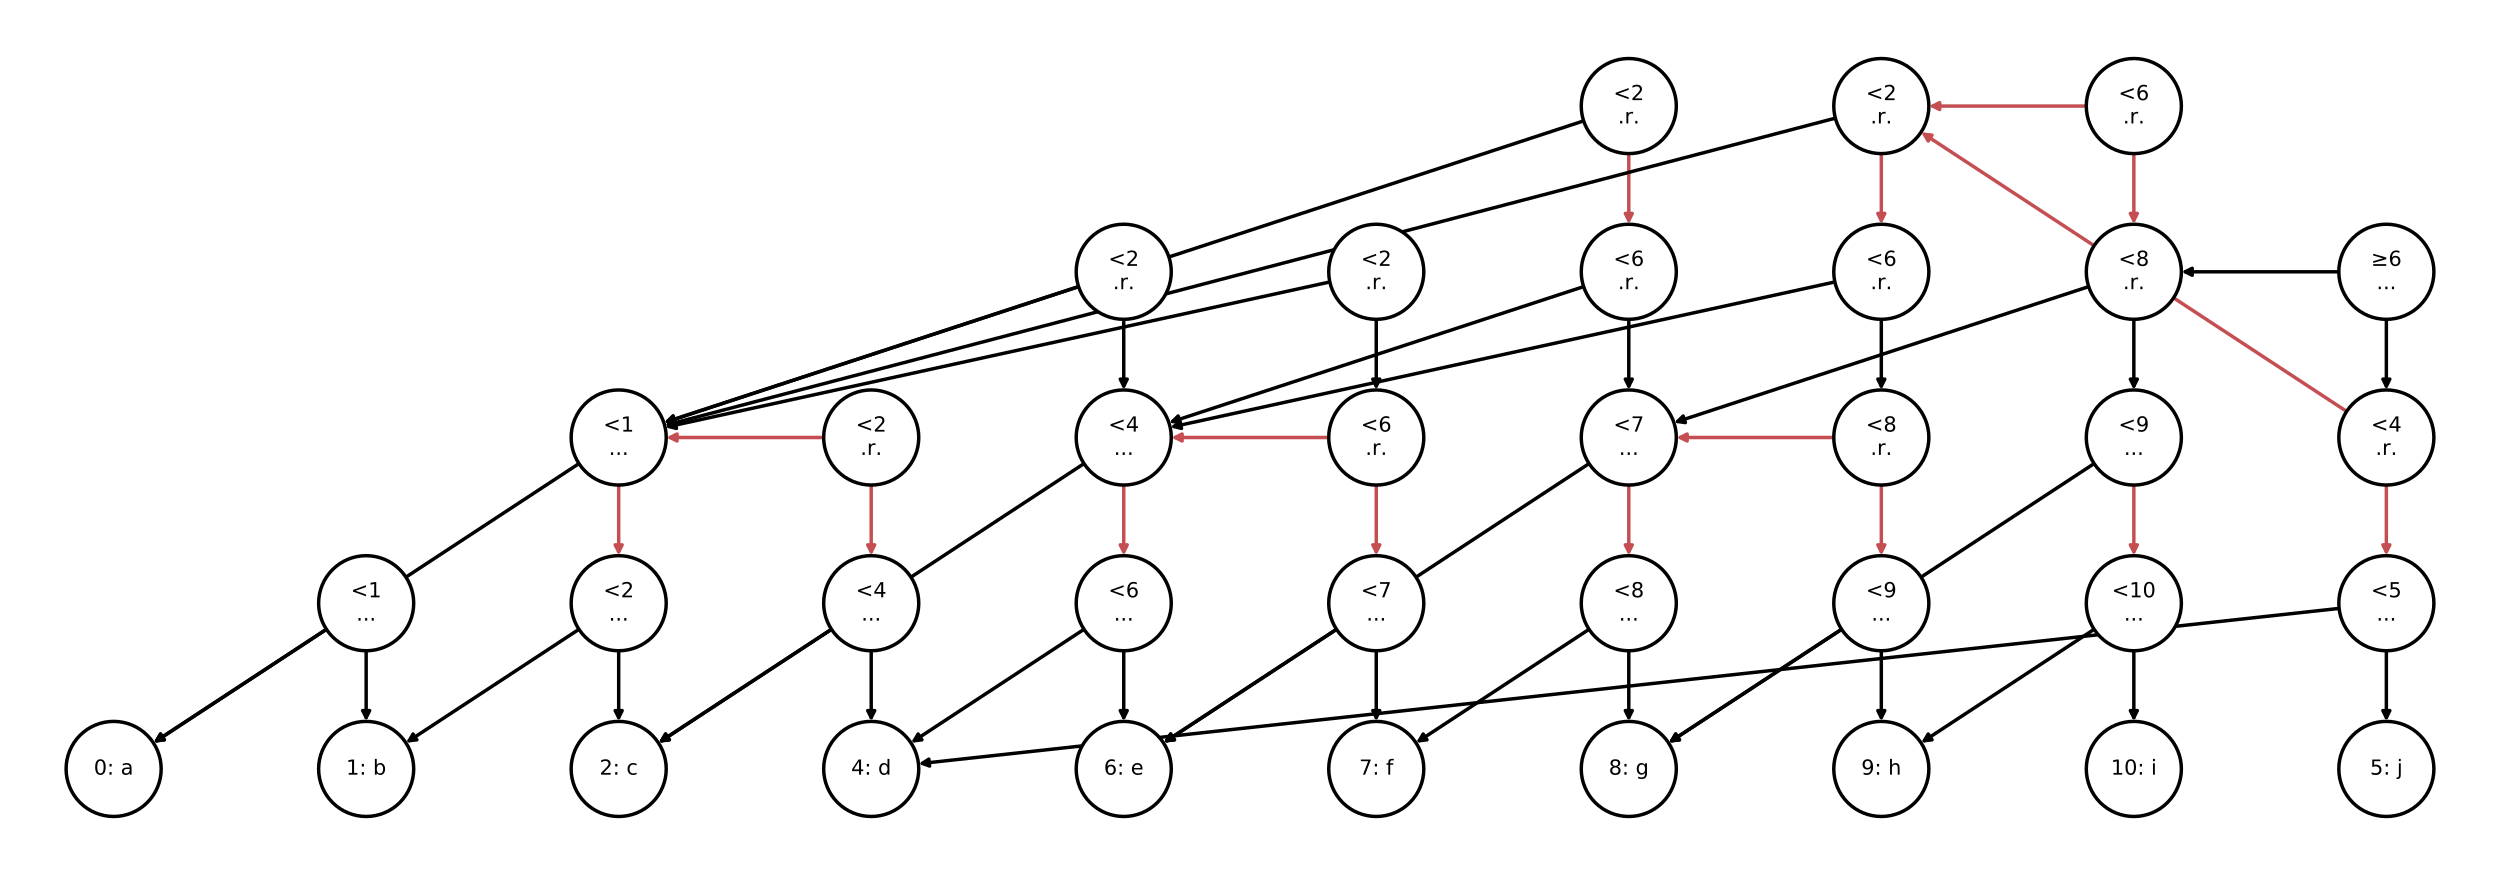 <?xml version="1.0" encoding="utf-8" standalone="no"?>
<!DOCTYPE svg PUBLIC "-//W3C//DTD SVG 1.1//EN"
  "http://www.w3.org/Graphics/SVG/1.1/DTD/svg11.dtd">
<!-- Created with matplotlib (https://matplotlib.org/) -->
<svg height="504pt" version="1.1" viewBox="0 0 1440 504" width="1440pt" xmlns="http://www.w3.org/2000/svg" xmlns:xlink="http://www.w3.org/1999/xlink">
 <defs>
  <style type="text/css">
*{stroke-linecap:butt;stroke-linejoin:round;}
  </style>
 </defs>
 <g id="figure_1">
  <g id="patch_1">
   <path d="M 0 504 
L 1440 504 
L 1440 0 
L 0 0 
z
" style="fill:#ffffff;"/>
  </g>
  <g id="axes_1">
   <g id="patch_2">
    <path clip-path="url(#pea61e5cb3a)" d="M 1083.636 156.545 
Q 878.833 201.346 676.214 245.669 
" style="fill:none;stroke:#000000;stroke-linecap:round;stroke-width:2;"/>
    <path clip-path="url(#pea61e5cb3a)" d="M 680.549 246.768 
L 676.214 245.669 
L 679.694 242.861 
L 680.549 246.768 
z
" style="stroke:#000000;stroke-linecap:round;stroke-width:2;"/>
   </g>
   <g id="patch_3">
    <path clip-path="url(#pea61e5cb3a)" d="M 1083.636 156.545 
Q 1083.636 190.58 1083.636 222.378 
" style="fill:none;stroke:#000000;stroke-linecap:round;stroke-width:2;"/>
    <path clip-path="url(#pea61e5cb3a)" d="M 1085.636 218.378 
L 1083.636 222.378 
L 1081.636 218.378 
L 1085.636 218.378 
z
" style="stroke:#000000;stroke-linecap:round;stroke-width:2;"/>
   </g>
   <g id="patch_4">
    <path clip-path="url(#pea61e5cb3a)" d="M 501.818 252 
Q 442.783 252 385.983 252 
" style="fill:none;stroke:#c44e52;stroke-linecap:round;stroke-width:2;"/>
    <path clip-path="url(#pea61e5cb3a)" d="M 389.983 254 
L 385.983 252 
L 389.983 250 
L 389.983 254 
z
" style="fill:#c44e52;stroke:#c44e52;stroke-linecap:round;stroke-width:2;"/>
   </g>
   <g id="patch_5">
    <path clip-path="url(#pea61e5cb3a)" d="M 501.818 252 
Q 501.818 286.035 501.818 317.833 
" style="fill:none;stroke:#c44e52;stroke-linecap:round;stroke-width:2;"/>
    <path clip-path="url(#pea61e5cb3a)" d="M 503.818 313.833 
L 501.818 317.833 
L 499.818 313.833 
L 503.818 313.833 
z
" style="fill:#c44e52;stroke:#c44e52;stroke-linecap:round;stroke-width:2;"/>
   </g>
   <g id="patch_6">
    <path clip-path="url(#pea61e5cb3a)" d="M 1083.636 347.455 
Q 1083.636 381.489 1083.636 413.288 
" style="fill:none;stroke:#000000;stroke-linecap:round;stroke-width:2;"/>
    <path clip-path="url(#pea61e5cb3a)" d="M 1085.636 409.288 
L 1083.636 413.288 
L 1081.636 409.288 
L 1085.636 409.288 
z
" style="stroke:#000000;stroke-linecap:round;stroke-width:2;"/>
   </g>
   <g id="patch_7">
    <path clip-path="url(#pea61e5cb3a)" d="M 1083.636 347.455 
Q 1022.358 387.668 962.949 426.655 
" style="fill:none;stroke:#000000;stroke-linecap:round;stroke-width:2;"/>
    <path clip-path="url(#pea61e5cb3a)" d="M 967.391 426.133 
L 962.949 426.655 
L 965.196 422.789 
L 967.391 426.133 
z
" style="stroke:#000000;stroke-linecap:round;stroke-width:2;"/>
   </g>
   <g id="patch_8">
    <path clip-path="url(#pea61e5cb3a)" d="M 1229.091 61.091 
Q 1229.091 95.125 1229.091 126.924 
" style="fill:none;stroke:#c44e52;stroke-linecap:round;stroke-width:2;"/>
    <path clip-path="url(#pea61e5cb3a)" d="M 1231.091 122.924 
L 1229.091 126.924 
L 1227.091 122.924 
L 1231.091 122.924 
z
" style="fill:#c44e52;stroke:#c44e52;stroke-linecap:round;stroke-width:2;"/>
   </g>
   <g id="patch_9">
    <path clip-path="url(#pea61e5cb3a)" d="M 1229.091 61.091 
Q 1170.055 61.091 1113.256 61.091 
" style="fill:none;stroke:#c44e52;stroke-linecap:round;stroke-width:2;"/>
    <path clip-path="url(#pea61e5cb3a)" d="M 1117.256 63.091 
L 1113.256 61.091 
L 1117.256 59.091 
L 1117.256 63.091 
z
" style="fill:#c44e52;stroke:#c44e52;stroke-linecap:round;stroke-width:2;"/>
   </g>
   <g id="patch_10">
    <path clip-path="url(#pea61e5cb3a)" d="M 938.182 61.091 
Q 660.285 152.276 384.514 242.763 
" style="fill:none;stroke:#000000;stroke-linecap:round;stroke-width:2;"/>
    <path clip-path="url(#pea61e5cb3a)" d="M 388.938 243.417 
L 384.514 242.763 
L 387.691 239.616 
L 388.938 243.417 
z
" style="stroke:#000000;stroke-linecap:round;stroke-width:2;"/>
   </g>
   <g id="patch_11">
    <path clip-path="url(#pea61e5cb3a)" d="M 938.182 61.091 
Q 938.182 95.125 938.182 126.924 
" style="fill:none;stroke:#c44e52;stroke-linecap:round;stroke-width:2;"/>
    <path clip-path="url(#pea61e5cb3a)" d="M 940.182 122.924 
L 938.182 126.924 
L 936.182 122.924 
L 940.182 122.924 
z
" style="fill:#c44e52;stroke:#c44e52;stroke-linecap:round;stroke-width:2;"/>
   </g>
   <g id="patch_12">
    <path clip-path="url(#pea61e5cb3a)" d="M 356.364 347.455 
Q 295.085 387.668 235.677 426.655 
" style="fill:none;stroke:#000000;stroke-linecap:round;stroke-width:2;"/>
    <path clip-path="url(#pea61e5cb3a)" d="M 240.118 426.133 
L 235.677 426.655 
L 237.924 422.789 
L 240.118 426.133 
z
" style="stroke:#000000;stroke-linecap:round;stroke-width:2;"/>
   </g>
   <g id="patch_13">
    <path clip-path="url(#pea61e5cb3a)" d="M 356.364 347.455 
Q 356.364 381.489 356.364 413.288 
" style="fill:none;stroke:#000000;stroke-linecap:round;stroke-width:2;"/>
    <path clip-path="url(#pea61e5cb3a)" d="M 358.364 409.288 
L 356.364 413.288 
L 354.364 409.288 
L 358.364 409.288 
z
" style="stroke:#000000;stroke-linecap:round;stroke-width:2;"/>
   </g>
   <g id="patch_14">
    <path clip-path="url(#pea61e5cb3a)" d="M 1374.545 156.545 
Q 1315.51 156.545 1258.711 156.545 
" style="fill:none;stroke:#000000;stroke-linecap:round;stroke-width:2;"/>
    <path clip-path="url(#pea61e5cb3a)" d="M 1262.711 158.545 
L 1258.711 156.545 
L 1262.711 154.545 
L 1262.711 158.545 
z
" style="stroke:#000000;stroke-linecap:round;stroke-width:2;"/>
   </g>
   <g id="patch_15">
    <path clip-path="url(#pea61e5cb3a)" d="M 1374.545 156.545 
Q 1374.545 190.58 1374.545 222.378 
" style="fill:none;stroke:#000000;stroke-linecap:round;stroke-width:2;"/>
    <path clip-path="url(#pea61e5cb3a)" d="M 1376.545 218.378 
L 1374.545 222.378 
L 1372.545 218.378 
L 1376.545 218.378 
z
" style="stroke:#000000;stroke-linecap:round;stroke-width:2;"/>
   </g>
   <g id="patch_16">
    <path clip-path="url(#pea61e5cb3a)" d="M 938.182 252 
Q 938.182 286.035 938.182 317.833 
" style="fill:none;stroke:#c44e52;stroke-linecap:round;stroke-width:2;"/>
    <path clip-path="url(#pea61e5cb3a)" d="M 940.182 313.833 
L 938.182 317.833 
L 936.182 313.833 
L 940.182 313.833 
z
" style="fill:#c44e52;stroke:#c44e52;stroke-linecap:round;stroke-width:2;"/>
   </g>
   <g id="patch_17">
    <path clip-path="url(#pea61e5cb3a)" d="M 938.182 252 
Q 804.176 339.941 672.04 426.655 
" style="fill:none;stroke:#000000;stroke-linecap:round;stroke-width:2;"/>
    <path clip-path="url(#pea61e5cb3a)" d="M 676.482 426.133 
L 672.04 426.655 
L 674.287 422.789 
L 676.482 426.133 
z
" style="stroke:#000000;stroke-linecap:round;stroke-width:2;"/>
   </g>
   <g id="patch_18">
    <path clip-path="url(#pea61e5cb3a)" d="M 647.273 347.455 
Q 585.995 387.668 526.586 426.655 
" style="fill:none;stroke:#000000;stroke-linecap:round;stroke-width:2;"/>
    <path clip-path="url(#pea61e5cb3a)" d="M 531.027 426.133 
L 526.586 426.655 
L 528.833 422.789 
L 531.027 426.133 
z
" style="stroke:#000000;stroke-linecap:round;stroke-width:2;"/>
   </g>
   <g id="patch_19">
    <path clip-path="url(#pea61e5cb3a)" d="M 647.273 347.455 
Q 647.273 381.489 647.273 413.288 
" style="fill:none;stroke:#000000;stroke-linecap:round;stroke-width:2;"/>
    <path clip-path="url(#pea61e5cb3a)" d="M 649.273 409.288 
L 647.273 413.288 
L 645.273 409.288 
L 649.273 409.288 
z
" style="stroke:#000000;stroke-linecap:round;stroke-width:2;"/>
   </g>
   <g id="patch_20">
    <path clip-path="url(#pea61e5cb3a)" d="M 792.727 252 
Q 733.692 252 676.892 252 
" style="fill:none;stroke:#c44e52;stroke-linecap:round;stroke-width:2;"/>
    <path clip-path="url(#pea61e5cb3a)" d="M 680.892 254 
L 676.892 252 
L 680.892 250 
L 680.892 254 
z
" style="fill:#c44e52;stroke:#c44e52;stroke-linecap:round;stroke-width:2;"/>
   </g>
   <g id="patch_21">
    <path clip-path="url(#pea61e5cb3a)" d="M 792.727 252 
Q 792.727 286.035 792.727 317.833 
" style="fill:none;stroke:#c44e52;stroke-linecap:round;stroke-width:2;"/>
    <path clip-path="url(#pea61e5cb3a)" d="M 794.727 313.833 
L 792.727 317.833 
L 790.727 313.833 
L 794.727 313.833 
z
" style="fill:#c44e52;stroke:#c44e52;stroke-linecap:round;stroke-width:2;"/>
   </g>
   <g id="patch_22">
    <path clip-path="url(#pea61e5cb3a)" d="M 210.909 347.455 
Q 149.631 387.668 90.222 426.655 
" style="fill:none;stroke:#000000;stroke-linecap:round;stroke-width:2;"/>
    <path clip-path="url(#pea61e5cb3a)" d="M 94.664 426.133 
L 90.222 426.655 
L 92.469 422.789 
L 94.664 426.133 
z
" style="stroke:#000000;stroke-linecap:round;stroke-width:2;"/>
   </g>
   <g id="patch_23">
    <path clip-path="url(#pea61e5cb3a)" d="M 210.909 347.455 
Q 210.909 381.489 210.909 413.288 
" style="fill:none;stroke:#000000;stroke-linecap:round;stroke-width:2;"/>
    <path clip-path="url(#pea61e5cb3a)" d="M 212.909 409.288 
L 210.909 413.288 
L 208.909 409.288 
L 212.909 409.288 
z
" style="stroke:#000000;stroke-linecap:round;stroke-width:2;"/>
   </g>
   <g id="patch_24">
    <path clip-path="url(#pea61e5cb3a)" d="M 1083.636 252 
Q 1083.636 286.035 1083.636 317.833 
" style="fill:none;stroke:#c44e52;stroke-linecap:round;stroke-width:2;"/>
    <path clip-path="url(#pea61e5cb3a)" d="M 1085.636 313.833 
L 1083.636 317.833 
L 1081.636 313.833 
L 1085.636 313.833 
z
" style="fill:#c44e52;stroke:#c44e52;stroke-linecap:round;stroke-width:2;"/>
   </g>
   <g id="patch_25">
    <path clip-path="url(#pea61e5cb3a)" d="M 1083.636 252 
Q 1024.601 252 967.802 252 
" style="fill:none;stroke:#c44e52;stroke-linecap:round;stroke-width:2;"/>
    <path clip-path="url(#pea61e5cb3a)" d="M 971.802 254 
L 967.802 252 
L 971.802 250 
L 971.802 254 
z
" style="fill:#c44e52;stroke:#c44e52;stroke-linecap:round;stroke-width:2;"/>
   </g>
   <g id="patch_26">
    <path clip-path="url(#pea61e5cb3a)" d="M 1229.091 347.455 
Q 1167.813 387.668 1108.404 426.655 
" style="fill:none;stroke:#000000;stroke-linecap:round;stroke-width:2;"/>
    <path clip-path="url(#pea61e5cb3a)" d="M 1112.845 426.133 
L 1108.404 426.655 
L 1110.651 422.789 
L 1112.845 426.133 
z
" style="stroke:#000000;stroke-linecap:round;stroke-width:2;"/>
   </g>
   <g id="patch_27">
    <path clip-path="url(#pea61e5cb3a)" d="M 1229.091 347.455 
Q 1229.091 381.489 1229.091 413.288 
" style="fill:none;stroke:#000000;stroke-linecap:round;stroke-width:2;"/>
    <path clip-path="url(#pea61e5cb3a)" d="M 1231.091 409.288 
L 1229.091 413.288 
L 1227.091 409.288 
L 1231.091 409.288 
z
" style="stroke:#000000;stroke-linecap:round;stroke-width:2;"/>
   </g>
   <g id="patch_28">
    <path clip-path="url(#pea61e5cb3a)" d="M 1083.636 61.091 
Q 733.243 153.069 385.013 244.48 
" style="fill:none;stroke:#000000;stroke-linecap:round;stroke-width:2;"/>
    <path clip-path="url(#pea61e5cb3a)" d="M 389.39 245.398 
L 385.013 244.48 
L 388.374 241.53 
L 389.39 245.398 
z
" style="stroke:#000000;stroke-linecap:round;stroke-width:2;"/>
   </g>
   <g id="patch_29">
    <path clip-path="url(#pea61e5cb3a)" d="M 1083.636 61.091 
Q 1083.636 95.125 1083.636 126.924 
" style="fill:none;stroke:#c44e52;stroke-linecap:round;stroke-width:2;"/>
    <path clip-path="url(#pea61e5cb3a)" d="M 1085.636 122.924 
L 1083.636 126.924 
L 1081.636 122.924 
L 1085.636 122.924 
z
" style="fill:#c44e52;stroke:#c44e52;stroke-linecap:round;stroke-width:2;"/>
   </g>
   <g id="patch_30">
    <path clip-path="url(#pea61e5cb3a)" d="M 1229.091 156.545 
Q 1096.649 200.003 966.332 242.763 
" style="fill:none;stroke:#000000;stroke-linecap:round;stroke-width:2;"/>
    <path clip-path="url(#pea61e5cb3a)" d="M 970.756 243.417 
L 966.332 242.763 
L 969.509 239.616 
L 970.756 243.417 
z
" style="stroke:#000000;stroke-linecap:round;stroke-width:2;"/>
   </g>
   <g id="patch_31">
    <path clip-path="url(#pea61e5cb3a)" d="M 1229.091 156.545 
Q 1229.091 190.58 1229.091 222.378 
" style="fill:none;stroke:#000000;stroke-linecap:round;stroke-width:2;"/>
    <path clip-path="url(#pea61e5cb3a)" d="M 1231.091 218.378 
L 1229.091 222.378 
L 1227.091 218.378 
L 1231.091 218.378 
z
" style="stroke:#000000;stroke-linecap:round;stroke-width:2;"/>
   </g>
   <g id="patch_32">
    <path clip-path="url(#pea61e5cb3a)" d="M 647.273 252 
Q 647.273 286.035 647.273 317.833 
" style="fill:none;stroke:#c44e52;stroke-linecap:round;stroke-width:2;"/>
    <path clip-path="url(#pea61e5cb3a)" d="M 649.273 313.833 
L 647.273 317.833 
L 645.273 313.833 
L 649.273 313.833 
z
" style="fill:#c44e52;stroke:#c44e52;stroke-linecap:round;stroke-width:2;"/>
   </g>
   <g id="patch_33">
    <path clip-path="url(#pea61e5cb3a)" d="M 647.273 252 
Q 513.267 339.941 381.131 426.655 
" style="fill:none;stroke:#000000;stroke-linecap:round;stroke-width:2;"/>
    <path clip-path="url(#pea61e5cb3a)" d="M 385.573 426.133 
L 381.131 426.655 
L 383.378 422.789 
L 385.573 426.133 
z
" style="stroke:#000000;stroke-linecap:round;stroke-width:2;"/>
   </g>
   <g id="patch_34">
    <path clip-path="url(#pea61e5cb3a)" d="M 938.182 156.545 
Q 938.182 190.58 938.182 222.378 
" style="fill:none;stroke:#000000;stroke-linecap:round;stroke-width:2;"/>
    <path clip-path="url(#pea61e5cb3a)" d="M 940.182 218.378 
L 938.182 222.378 
L 936.182 218.378 
L 940.182 218.378 
z
" style="stroke:#000000;stroke-linecap:round;stroke-width:2;"/>
   </g>
   <g id="patch_35">
    <path clip-path="url(#pea61e5cb3a)" d="M 938.182 156.545 
Q 805.74 200.003 675.423 242.763 
" style="fill:none;stroke:#000000;stroke-linecap:round;stroke-width:2;"/>
    <path clip-path="url(#pea61e5cb3a)" d="M 679.847 243.417 
L 675.423 242.763 
L 678.6 239.616 
L 679.847 243.417 
z
" style="stroke:#000000;stroke-linecap:round;stroke-width:2;"/>
   </g>
   <g id="patch_36">
    <path clip-path="url(#pea61e5cb3a)" d="M 501.818 347.455 
Q 501.818 381.489 501.818 413.288 
" style="fill:none;stroke:#000000;stroke-linecap:round;stroke-width:2;"/>
    <path clip-path="url(#pea61e5cb3a)" d="M 503.818 409.288 
L 501.818 413.288 
L 499.818 409.288 
L 503.818 409.288 
z
" style="stroke:#000000;stroke-linecap:round;stroke-width:2;"/>
   </g>
   <g id="patch_37">
    <path clip-path="url(#pea61e5cb3a)" d="M 501.818 347.455 
Q 440.54 387.668 381.131 426.655 
" style="fill:none;stroke:#000000;stroke-linecap:round;stroke-width:2;"/>
    <path clip-path="url(#pea61e5cb3a)" d="M 385.573 426.133 
L 381.131 426.655 
L 383.378 422.789 
L 385.573 426.133 
z
" style="stroke:#000000;stroke-linecap:round;stroke-width:2;"/>
   </g>
   <g id="patch_38">
    <path clip-path="url(#pea61e5cb3a)" d="M 1374.545 347.455 
Q 951.793 393.693 531.264 439.688 
" style="fill:none;stroke:#000000;stroke-linecap:round;stroke-width:2;"/>
    <path clip-path="url(#pea61e5cb3a)" d="M 535.458 441.242 
L 531.264 439.688 
L 535.023 437.265 
L 535.458 441.242 
z
" style="stroke:#000000;stroke-linecap:round;stroke-width:2;"/>
   </g>
   <g id="patch_39">
    <path clip-path="url(#pea61e5cb3a)" d="M 1374.545 347.455 
Q 1374.545 381.489 1374.545 413.288 
" style="fill:none;stroke:#000000;stroke-linecap:round;stroke-width:2;"/>
    <path clip-path="url(#pea61e5cb3a)" d="M 1376.545 409.288 
L 1374.545 413.288 
L 1372.545 409.288 
L 1376.545 409.288 
z
" style="stroke:#000000;stroke-linecap:round;stroke-width:2;"/>
   </g>
   <g id="patch_40">
    <path clip-path="url(#pea61e5cb3a)" d="M 1229.091 252 
Q 1095.085 339.941 962.949 426.655 
" style="fill:none;stroke:#000000;stroke-linecap:round;stroke-width:2;"/>
    <path clip-path="url(#pea61e5cb3a)" d="M 967.391 426.133 
L 962.949 426.655 
L 965.196 422.789 
L 967.391 426.133 
z
" style="stroke:#000000;stroke-linecap:round;stroke-width:2;"/>
   </g>
   <g id="patch_41">
    <path clip-path="url(#pea61e5cb3a)" d="M 1229.091 252 
Q 1229.091 286.035 1229.091 317.833 
" style="fill:none;stroke:#c44e52;stroke-linecap:round;stroke-width:2;"/>
    <path clip-path="url(#pea61e5cb3a)" d="M 1231.091 313.833 
L 1229.091 317.833 
L 1227.091 313.833 
L 1231.091 313.833 
z
" style="fill:#c44e52;stroke:#c44e52;stroke-linecap:round;stroke-width:2;"/>
   </g>
   <g id="patch_42">
    <path clip-path="url(#pea61e5cb3a)" d="M 938.182 347.455 
Q 938.182 381.489 938.182 413.288 
" style="fill:none;stroke:#000000;stroke-linecap:round;stroke-width:2;"/>
    <path clip-path="url(#pea61e5cb3a)" d="M 940.182 409.288 
L 938.182 413.288 
L 936.182 409.288 
L 940.182 409.288 
z
" style="stroke:#000000;stroke-linecap:round;stroke-width:2;"/>
   </g>
   <g id="patch_43">
    <path clip-path="url(#pea61e5cb3a)" d="M 938.182 347.455 
Q 876.904 387.668 817.495 426.655 
" style="fill:none;stroke:#000000;stroke-linecap:round;stroke-width:2;"/>
    <path clip-path="url(#pea61e5cb3a)" d="M 821.936 426.133 
L 817.495 426.655 
L 819.742 422.789 
L 821.936 426.133 
z
" style="stroke:#000000;stroke-linecap:round;stroke-width:2;"/>
   </g>
   <g id="patch_44">
    <path clip-path="url(#pea61e5cb3a)" d="M 356.364 252 
Q 222.358 339.941 90.222 426.655 
" style="fill:none;stroke:#000000;stroke-linecap:round;stroke-width:2;"/>
    <path clip-path="url(#pea61e5cb3a)" d="M 94.664 426.133 
L 90.222 426.655 
L 92.469 422.789 
L 94.664 426.133 
z
" style="stroke:#000000;stroke-linecap:round;stroke-width:2;"/>
   </g>
   <g id="patch_45">
    <path clip-path="url(#pea61e5cb3a)" d="M 356.364 252 
Q 356.364 286.035 356.364 317.833 
" style="fill:none;stroke:#c44e52;stroke-linecap:round;stroke-width:2;"/>
    <path clip-path="url(#pea61e5cb3a)" d="M 358.364 313.833 
L 356.364 317.833 
L 354.364 313.833 
L 358.364 313.833 
z
" style="fill:#c44e52;stroke:#c44e52;stroke-linecap:round;stroke-width:2;"/>
   </g>
   <g id="patch_46">
    <path clip-path="url(#pea61e5cb3a)" d="M 792.727 156.545 
Q 792.727 190.58 792.727 222.378 
" style="fill:none;stroke:#000000;stroke-linecap:round;stroke-width:2;"/>
    <path clip-path="url(#pea61e5cb3a)" d="M 794.727 218.378 
L 792.727 222.378 
L 790.727 218.378 
L 794.727 218.378 
z
" style="stroke:#000000;stroke-linecap:round;stroke-width:2;"/>
   </g>
   <g id="patch_47">
    <path clip-path="url(#pea61e5cb3a)" d="M 792.727 156.545 
Q 587.924 201.346 385.305 245.669 
" style="fill:none;stroke:#000000;stroke-linecap:round;stroke-width:2;"/>
    <path clip-path="url(#pea61e5cb3a)" d="M 389.64 246.768 
L 385.305 245.669 
L 388.785 242.861 
L 389.64 246.768 
z
" style="stroke:#000000;stroke-linecap:round;stroke-width:2;"/>
   </g>
   <g id="patch_48">
    <path clip-path="url(#pea61e5cb3a)" d="M 1374.545 252 
Q 1374.545 286.035 1374.545 317.833 
" style="fill:none;stroke:#c44e52;stroke-linecap:round;stroke-width:2;"/>
    <path clip-path="url(#pea61e5cb3a)" d="M 1376.545 313.833 
L 1374.545 317.833 
L 1372.545 313.833 
L 1376.545 313.833 
z
" style="fill:#c44e52;stroke:#c44e52;stroke-linecap:round;stroke-width:2;"/>
   </g>
   <g id="patch_49">
    <path clip-path="url(#pea61e5cb3a)" d="M 1374.545 252 
Q 1240.54 164.059 1108.404 77.345 
" style="fill:none;stroke:#c44e52;stroke-linecap:round;stroke-width:2;"/>
    <path clip-path="url(#pea61e5cb3a)" d="M 1110.651 81.211 
L 1108.404 77.345 
L 1112.845 77.867 
L 1110.651 81.211 
z
" style="fill:#c44e52;stroke:#c44e52;stroke-linecap:round;stroke-width:2;"/>
   </g>
   <g id="patch_50">
    <path clip-path="url(#pea61e5cb3a)" d="M 647.273 156.545 
Q 514.831 200.003 384.514 242.763 
" style="fill:none;stroke:#000000;stroke-linecap:round;stroke-width:2;"/>
    <path clip-path="url(#pea61e5cb3a)" d="M 388.938 243.417 
L 384.514 242.763 
L 387.691 239.616 
L 388.938 243.417 
z
" style="stroke:#000000;stroke-linecap:round;stroke-width:2;"/>
   </g>
   <g id="patch_51">
    <path clip-path="url(#pea61e5cb3a)" d="M 647.273 156.545 
Q 647.273 190.58 647.273 222.378 
" style="fill:none;stroke:#000000;stroke-linecap:round;stroke-width:2;"/>
    <path clip-path="url(#pea61e5cb3a)" d="M 649.273 218.378 
L 647.273 222.378 
L 645.273 218.378 
L 649.273 218.378 
z
" style="stroke:#000000;stroke-linecap:round;stroke-width:2;"/>
   </g>
   <g id="patch_52">
    <path clip-path="url(#pea61e5cb3a)" d="M 792.727 347.455 
Q 731.449 387.668 672.04 426.655 
" style="fill:none;stroke:#000000;stroke-linecap:round;stroke-width:2;"/>
    <path clip-path="url(#pea61e5cb3a)" d="M 676.482 426.133 
L 672.04 426.655 
L 674.287 422.789 
L 676.482 426.133 
z
" style="stroke:#000000;stroke-linecap:round;stroke-width:2;"/>
   </g>
   <g id="patch_53">
    <path clip-path="url(#pea61e5cb3a)" d="M 792.727 347.455 
Q 792.727 381.489 792.727 413.288 
" style="fill:none;stroke:#000000;stroke-linecap:round;stroke-width:2;"/>
    <path clip-path="url(#pea61e5cb3a)" d="M 794.727 409.288 
L 792.727 413.288 
L 790.727 409.288 
L 794.727 409.288 
z
" style="stroke:#000000;stroke-linecap:round;stroke-width:2;"/>
   </g>
   <g id="PathCollection_1">
    <defs>
     <path d="M 0 27.386 
C 7.263 27.386 14.229 24.501 19.365 19.365 
C 24.501 14.229 27.386 7.263 27.386 0 
C 27.386 -7.263 24.501 -14.229 19.365 -19.365 
C 14.229 -24.501 7.263 -27.386 0 -27.386 
C -7.263 -27.386 -14.229 -24.501 -19.365 -19.365 
C -24.501 -14.229 -27.386 -7.263 -27.386 0 
C -27.386 7.263 -24.501 14.229 -19.365 19.365 
C -14.229 24.501 -7.263 27.386 0 27.386 
z
" id="m9cca6cf9e3" style="stroke:#000000;stroke-width:2;"/>
    </defs>
    <g clip-path="url(#pea61e5cb3a)">
     <use style="fill:#ffffff;stroke:#000000;stroke-width:2;" x="938.182" xlink:href="#m9cca6cf9e3" y="442.909"/>
     <use style="fill:#ffffff;stroke:#000000;stroke-width:2;" x="501.818" xlink:href="#m9cca6cf9e3" y="442.909"/>
     <use style="fill:#ffffff;stroke:#000000;stroke-width:2;" x="65.455" xlink:href="#m9cca6cf9e3" y="442.909"/>
     <use style="fill:#ffffff;stroke:#000000;stroke-width:2;" x="647.273" xlink:href="#m9cca6cf9e3" y="442.909"/>
     <use style="fill:#ffffff;stroke:#000000;stroke-width:2;" x="1083.636" xlink:href="#m9cca6cf9e3" y="156.545"/>
     <use style="fill:#ffffff;stroke:#000000;stroke-width:2;" x="501.818" xlink:href="#m9cca6cf9e3" y="252"/>
     <use style="fill:#ffffff;stroke:#000000;stroke-width:2;" x="1083.636" xlink:href="#m9cca6cf9e3" y="347.455"/>
     <use style="fill:#ffffff;stroke:#000000;stroke-width:2;" x="1229.091" xlink:href="#m9cca6cf9e3" y="61.091"/>
     <use style="fill:#ffffff;stroke:#000000;stroke-width:2;" x="938.182" xlink:href="#m9cca6cf9e3" y="61.091"/>
     <use style="fill:#ffffff;stroke:#000000;stroke-width:2;" x="356.364" xlink:href="#m9cca6cf9e3" y="347.455"/>
     <use style="fill:#ffffff;stroke:#000000;stroke-width:2;" x="1374.545" xlink:href="#m9cca6cf9e3" y="156.545"/>
     <use style="fill:#ffffff;stroke:#000000;stroke-width:2;" x="938.182" xlink:href="#m9cca6cf9e3" y="252"/>
     <use style="fill:#ffffff;stroke:#000000;stroke-width:2;" x="1374.545" xlink:href="#m9cca6cf9e3" y="442.909"/>
     <use style="fill:#ffffff;stroke:#000000;stroke-width:2;" x="647.273" xlink:href="#m9cca6cf9e3" y="347.455"/>
     <use style="fill:#ffffff;stroke:#000000;stroke-width:2;" x="792.727" xlink:href="#m9cca6cf9e3" y="252"/>
     <use style="fill:#ffffff;stroke:#000000;stroke-width:2;" x="210.909" xlink:href="#m9cca6cf9e3" y="347.455"/>
     <use style="fill:#ffffff;stroke:#000000;stroke-width:2;" x="1083.636" xlink:href="#m9cca6cf9e3" y="252"/>
     <use style="fill:#ffffff;stroke:#000000;stroke-width:2;" x="792.727" xlink:href="#m9cca6cf9e3" y="442.909"/>
     <use style="fill:#ffffff;stroke:#000000;stroke-width:2;" x="1083.636" xlink:href="#m9cca6cf9e3" y="442.909"/>
     <use style="fill:#ffffff;stroke:#000000;stroke-width:2;" x="1229.091" xlink:href="#m9cca6cf9e3" y="347.455"/>
     <use style="fill:#ffffff;stroke:#000000;stroke-width:2;" x="1083.636" xlink:href="#m9cca6cf9e3" y="61.091"/>
     <use style="fill:#ffffff;stroke:#000000;stroke-width:2;" x="1229.091" xlink:href="#m9cca6cf9e3" y="156.545"/>
     <use style="fill:#ffffff;stroke:#000000;stroke-width:2;" x="647.273" xlink:href="#m9cca6cf9e3" y="252"/>
     <use style="fill:#ffffff;stroke:#000000;stroke-width:2;" x="938.182" xlink:href="#m9cca6cf9e3" y="156.545"/>
     <use style="fill:#ffffff;stroke:#000000;stroke-width:2;" x="501.818" xlink:href="#m9cca6cf9e3" y="347.455"/>
     <use style="fill:#ffffff;stroke:#000000;stroke-width:2;" x="1374.545" xlink:href="#m9cca6cf9e3" y="347.455"/>
     <use style="fill:#ffffff;stroke:#000000;stroke-width:2;" x="1229.091" xlink:href="#m9cca6cf9e3" y="252"/>
     <use style="fill:#ffffff;stroke:#000000;stroke-width:2;" x="938.182" xlink:href="#m9cca6cf9e3" y="347.455"/>
     <use style="fill:#ffffff;stroke:#000000;stroke-width:2;" x="356.364" xlink:href="#m9cca6cf9e3" y="252"/>
     <use style="fill:#ffffff;stroke:#000000;stroke-width:2;" x="792.727" xlink:href="#m9cca6cf9e3" y="156.545"/>
     <use style="fill:#ffffff;stroke:#000000;stroke-width:2;" x="356.364" xlink:href="#m9cca6cf9e3" y="442.909"/>
     <use style="fill:#ffffff;stroke:#000000;stroke-width:2;" x="1374.545" xlink:href="#m9cca6cf9e3" y="252"/>
     <use style="fill:#ffffff;stroke:#000000;stroke-width:2;" x="647.273" xlink:href="#m9cca6cf9e3" y="156.545"/>
     <use style="fill:#ffffff;stroke:#000000;stroke-width:2;" x="792.727" xlink:href="#m9cca6cf9e3" y="347.455"/>
     <use style="fill:#ffffff;stroke:#000000;stroke-width:2;" x="210.909" xlink:href="#m9cca6cf9e3" y="442.909"/>
     <use style="fill:#ffffff;stroke:#000000;stroke-width:2;" x="1229.091" xlink:href="#m9cca6cf9e3" y="442.909"/>
    </g>
   </g>
   <g id="text_1">
    <g clip-path="url(#pea61e5cb3a)">
     <!-- 8: g -->
     <defs>
      <path d="M 31.781 34.625 
Q 24.75 34.625 20.719 30.859 
Q 16.703 27.094 16.703 20.516 
Q 16.703 13.922 20.719 10.156 
Q 24.75 6.391 31.781 6.391 
Q 38.812 6.391 42.859 10.172 
Q 46.922 13.969 46.922 20.516 
Q 46.922 27.094 42.891 30.859 
Q 38.875 34.625 31.781 34.625 
z
M 21.922 38.812 
Q 15.578 40.375 12.031 44.719 
Q 8.5 49.078 8.5 55.328 
Q 8.5 64.062 14.719 69.141 
Q 20.953 74.219 31.781 74.219 
Q 42.672 74.219 48.875 69.141 
Q 55.078 64.062 55.078 55.328 
Q 55.078 49.078 51.531 44.719 
Q 48 40.375 41.703 38.812 
Q 48.828 37.156 52.797 32.312 
Q 56.781 27.484 56.781 20.516 
Q 56.781 9.906 50.312 4.234 
Q 43.844 -1.422 31.781 -1.422 
Q 19.734 -1.422 13.25 4.234 
Q 6.781 9.906 6.781 20.516 
Q 6.781 27.484 10.781 32.312 
Q 14.797 37.156 21.922 38.812 
z
M 18.312 54.391 
Q 18.312 48.734 21.844 45.562 
Q 25.391 42.391 31.781 42.391 
Q 38.141 42.391 41.719 45.562 
Q 45.312 48.734 45.312 54.391 
Q 45.312 60.062 41.719 63.234 
Q 38.141 66.406 31.781 66.406 
Q 25.391 66.406 21.844 63.234 
Q 18.312 60.062 18.312 54.391 
z
" id="DejaVuSans-56"/>
      <path d="M 11.719 12.406 
L 22.016 12.406 
L 22.016 0 
L 11.719 0 
z
M 11.719 51.703 
L 22.016 51.703 
L 22.016 39.312 
L 11.719 39.312 
z
" id="DejaVuSans-58"/>
      <path id="DejaVuSans-32"/>
      <path d="M 45.406 27.984 
Q 45.406 37.75 41.375 43.109 
Q 37.359 48.484 30.078 48.484 
Q 22.859 48.484 18.828 43.109 
Q 14.797 37.75 14.797 27.984 
Q 14.797 18.266 18.828 12.891 
Q 22.859 7.516 30.078 7.516 
Q 37.359 7.516 41.375 12.891 
Q 45.406 18.266 45.406 27.984 
z
M 54.391 6.781 
Q 54.391 -7.172 48.188 -13.984 
Q 42 -20.797 29.203 -20.797 
Q 24.469 -20.797 20.266 -20.094 
Q 16.062 -19.391 12.109 -17.922 
L 12.109 -9.188 
Q 16.062 -11.328 19.922 -12.344 
Q 23.781 -13.375 27.781 -13.375 
Q 36.625 -13.375 41.016 -8.766 
Q 45.406 -4.156 45.406 5.172 
L 45.406 9.625 
Q 42.625 4.781 38.281 2.391 
Q 33.938 0 27.875 0 
Q 17.828 0 11.672 7.656 
Q 5.516 15.328 5.516 27.984 
Q 5.516 40.672 11.672 48.328 
Q 17.828 56 27.875 56 
Q 33.938 56 38.281 53.609 
Q 42.625 51.219 45.406 46.391 
L 45.406 54.688 
L 54.391 54.688 
z
" id="DejaVuSans-103"/>
     </defs>
     <g transform="translate(926.627 446.22)scale(0.12 -0.12)">
      <use xlink:href="#DejaVuSans-56"/>
      <use x="63.623" xlink:href="#DejaVuSans-58"/>
      <use x="97.314" xlink:href="#DejaVuSans-32"/>
      <use x="129.102" xlink:href="#DejaVuSans-103"/>
     </g>
    </g>
   </g>
   <g id="text_2">
    <g clip-path="url(#pea61e5cb3a)">
     <!-- 4: d -->
     <defs>
      <path d="M 37.797 64.312 
L 12.891 25.391 
L 37.797 25.391 
z
M 35.203 72.906 
L 47.609 72.906 
L 47.609 25.391 
L 58.016 25.391 
L 58.016 17.188 
L 47.609 17.188 
L 47.609 0 
L 37.797 0 
L 37.797 17.188 
L 4.891 17.188 
L 4.891 26.703 
z
" id="DejaVuSans-52"/>
      <path d="M 45.406 46.391 
L 45.406 75.984 
L 54.391 75.984 
L 54.391 0 
L 45.406 0 
L 45.406 8.203 
Q 42.578 3.328 38.25 0.953 
Q 33.938 -1.422 27.875 -1.422 
Q 17.969 -1.422 11.734 6.484 
Q 5.516 14.406 5.516 27.297 
Q 5.516 40.188 11.734 48.094 
Q 17.969 56 27.875 56 
Q 33.938 56 38.25 53.625 
Q 42.578 51.266 45.406 46.391 
z
M 14.797 27.297 
Q 14.797 17.391 18.875 11.75 
Q 22.953 6.109 30.078 6.109 
Q 37.203 6.109 41.297 11.75 
Q 45.406 17.391 45.406 27.297 
Q 45.406 37.203 41.297 42.844 
Q 37.203 48.484 30.078 48.484 
Q 22.953 48.484 18.875 42.844 
Q 14.797 37.203 14.797 27.297 
z
" id="DejaVuSans-100"/>
     </defs>
     <g transform="translate(490.263 446.22)scale(0.12 -0.12)">
      <use xlink:href="#DejaVuSans-52"/>
      <use x="63.623" xlink:href="#DejaVuSans-58"/>
      <use x="97.314" xlink:href="#DejaVuSans-32"/>
      <use x="129.102" xlink:href="#DejaVuSans-100"/>
     </g>
    </g>
   </g>
   <g id="text_3">
    <g clip-path="url(#pea61e5cb3a)">
     <!-- 0: a -->
     <defs>
      <path d="M 31.781 66.406 
Q 24.172 66.406 20.328 58.906 
Q 16.5 51.422 16.5 36.375 
Q 16.5 21.391 20.328 13.891 
Q 24.172 6.391 31.781 6.391 
Q 39.453 6.391 43.281 13.891 
Q 47.125 21.391 47.125 36.375 
Q 47.125 51.422 43.281 58.906 
Q 39.453 66.406 31.781 66.406 
z
M 31.781 74.219 
Q 44.047 74.219 50.516 64.516 
Q 56.984 54.828 56.984 36.375 
Q 56.984 17.969 50.516 8.266 
Q 44.047 -1.422 31.781 -1.422 
Q 19.531 -1.422 13.062 8.266 
Q 6.594 17.969 6.594 36.375 
Q 6.594 54.828 13.062 64.516 
Q 19.531 74.219 31.781 74.219 
z
" id="DejaVuSans-48"/>
      <path d="M 34.281 27.484 
Q 23.391 27.484 19.188 25 
Q 14.984 22.516 14.984 16.5 
Q 14.984 11.719 18.141 8.906 
Q 21.297 6.109 26.703 6.109 
Q 34.188 6.109 38.703 11.406 
Q 43.219 16.703 43.219 25.484 
L 43.219 27.484 
z
M 52.203 31.203 
L 52.203 0 
L 43.219 0 
L 43.219 8.297 
Q 40.141 3.328 35.547 0.953 
Q 30.953 -1.422 24.312 -1.422 
Q 15.922 -1.422 10.953 3.297 
Q 6 8.016 6 15.922 
Q 6 25.141 12.172 29.828 
Q 18.359 34.516 30.609 34.516 
L 43.219 34.516 
L 43.219 35.406 
Q 43.219 41.609 39.141 45 
Q 35.062 48.391 27.688 48.391 
Q 23 48.391 18.547 47.266 
Q 14.109 46.141 10.016 43.891 
L 10.016 52.203 
Q 14.938 54.109 19.578 55.047 
Q 24.219 56 28.609 56 
Q 40.484 56 46.344 49.844 
Q 52.203 43.703 52.203 31.203 
z
" id="DejaVuSans-97"/>
     </defs>
     <g transform="translate(54.032 446.22)scale(0.12 -0.12)">
      <use xlink:href="#DejaVuSans-48"/>
      <use x="63.623" xlink:href="#DejaVuSans-58"/>
      <use x="97.314" xlink:href="#DejaVuSans-32"/>
      <use x="129.102" xlink:href="#DejaVuSans-97"/>
     </g>
    </g>
   </g>
   <g id="text_4">
    <g clip-path="url(#pea61e5cb3a)">
     <!-- 6: e -->
     <defs>
      <path d="M 33.016 40.375 
Q 26.375 40.375 22.484 35.828 
Q 18.609 31.297 18.609 23.391 
Q 18.609 15.531 22.484 10.953 
Q 26.375 6.391 33.016 6.391 
Q 39.656 6.391 43.531 10.953 
Q 47.406 15.531 47.406 23.391 
Q 47.406 31.297 43.531 35.828 
Q 39.656 40.375 33.016 40.375 
z
M 52.594 71.297 
L 52.594 62.312 
Q 48.875 64.062 45.094 64.984 
Q 41.312 65.922 37.594 65.922 
Q 27.828 65.922 22.672 59.328 
Q 17.531 52.734 16.797 39.406 
Q 19.672 43.656 24.016 45.922 
Q 28.375 48.188 33.594 48.188 
Q 44.578 48.188 50.953 41.516 
Q 57.328 34.859 57.328 23.391 
Q 57.328 12.156 50.688 5.359 
Q 44.047 -1.422 33.016 -1.422 
Q 20.359 -1.422 13.672 8.266 
Q 6.984 17.969 6.984 36.375 
Q 6.984 53.656 15.188 63.938 
Q 23.391 74.219 37.203 74.219 
Q 40.922 74.219 44.703 73.484 
Q 48.484 72.75 52.594 71.297 
z
" id="DejaVuSans-54"/>
      <path d="M 56.203 29.594 
L 56.203 25.203 
L 14.891 25.203 
Q 15.484 15.922 20.484 11.062 
Q 25.484 6.203 34.422 6.203 
Q 39.594 6.203 44.453 7.469 
Q 49.312 8.734 54.109 11.281 
L 54.109 2.781 
Q 49.266 0.734 44.188 -0.344 
Q 39.109 -1.422 33.891 -1.422 
Q 20.797 -1.422 13.156 6.188 
Q 5.516 13.812 5.516 26.812 
Q 5.516 40.234 12.766 48.109 
Q 20.016 56 32.328 56 
Q 43.359 56 49.781 48.891 
Q 56.203 41.797 56.203 29.594 
z
M 47.219 32.234 
Q 47.125 39.594 43.094 43.984 
Q 39.062 48.391 32.422 48.391 
Q 24.906 48.391 20.391 44.141 
Q 15.875 39.891 15.188 32.172 
z
" id="DejaVuSans-101"/>
     </defs>
     <g transform="translate(635.835 446.22)scale(0.12 -0.12)">
      <use xlink:href="#DejaVuSans-54"/>
      <use x="63.623" xlink:href="#DejaVuSans-58"/>
      <use x="97.314" xlink:href="#DejaVuSans-32"/>
      <use x="129.102" xlink:href="#DejaVuSans-101"/>
     </g>
    </g>
   </g>
   <g id="text_5">
    <g clip-path="url(#pea61e5cb3a)">
     <!-- &lt;6 -->
     <defs>
      <path d="M 73.188 49.219 
L 22.797 31.297 
L 73.188 13.484 
L 73.188 4.594 
L 10.594 27.297 
L 10.594 35.406 
L 73.188 58.109 
z
" id="DejaVuSans-60"/>
     </defs>
     <g transform="translate(1074.791 153.138)scale(0.12 -0.12)">
      <use xlink:href="#DejaVuSans-60"/>
      <use x="83.789" xlink:href="#DejaVuSans-54"/>
     </g>
    </g>
    <g clip-path="url(#pea61e5cb3a)">
     <!-- .r. -->
     <defs>
      <path d="M 10.688 12.406 
L 21 12.406 
L 21 0 
L 10.688 0 
z
" id="DejaVuSans-46"/>
      <path d="M 41.109 46.297 
Q 39.594 47.172 37.812 47.578 
Q 36.031 48 33.891 48 
Q 26.266 48 22.188 43.047 
Q 18.109 38.094 18.109 28.812 
L 18.109 0 
L 9.078 0 
L 9.078 54.688 
L 18.109 54.688 
L 18.109 46.188 
Q 20.953 51.172 25.484 53.578 
Q 30.031 56 36.531 56 
Q 37.453 56 38.578 55.875 
Q 39.703 55.766 41.062 55.516 
z
" id="DejaVuSans-114"/>
     </defs>
     <g transform="translate(1077.364 166.575)scale(0.12 -0.12)">
      <use xlink:href="#DejaVuSans-46"/>
      <use x="31.787" xlink:href="#DejaVuSans-114"/>
      <use x="72.76" xlink:href="#DejaVuSans-46"/>
     </g>
    </g>
   </g>
   <g id="text_6">
    <g clip-path="url(#pea61e5cb3a)">
     <!-- &lt;2 -->
     <defs>
      <path d="M 19.188 8.297 
L 53.609 8.297 
L 53.609 0 
L 7.328 0 
L 7.328 8.297 
Q 12.938 14.109 22.625 23.891 
Q 32.328 33.688 34.812 36.531 
Q 39.547 41.844 41.422 45.531 
Q 43.312 49.219 43.312 52.781 
Q 43.312 58.594 39.234 62.25 
Q 35.156 65.922 28.609 65.922 
Q 23.969 65.922 18.812 64.312 
Q 13.672 62.703 7.812 59.422 
L 7.812 69.391 
Q 13.766 71.781 18.938 73 
Q 24.125 74.219 28.422 74.219 
Q 39.75 74.219 46.484 68.547 
Q 53.219 62.891 53.219 53.422 
Q 53.219 48.922 51.531 44.891 
Q 49.859 40.875 45.406 35.406 
Q 44.188 33.984 37.641 27.219 
Q 31.109 20.453 19.188 8.297 
z
" id="DejaVuSans-50"/>
     </defs>
     <g transform="translate(492.973 248.593)scale(0.12 -0.12)">
      <use xlink:href="#DejaVuSans-60"/>
      <use x="83.789" xlink:href="#DejaVuSans-50"/>
     </g>
    </g>
    <g clip-path="url(#pea61e5cb3a)">
     <!-- .r. -->
     <g transform="translate(495.546 262.03)scale(0.12 -0.12)">
      <use xlink:href="#DejaVuSans-46"/>
      <use x="31.787" xlink:href="#DejaVuSans-114"/>
      <use x="72.76" xlink:href="#DejaVuSans-46"/>
     </g>
    </g>
   </g>
   <g id="text_7">
    <g clip-path="url(#pea61e5cb3a)">
     <!-- &lt;9 -->
     <defs>
      <path d="M 10.984 1.516 
L 10.984 10.5 
Q 14.703 8.734 18.5 7.812 
Q 22.312 6.891 25.984 6.891 
Q 35.75 6.891 40.891 13.453 
Q 46.047 20.016 46.781 33.406 
Q 43.953 29.203 39.594 26.953 
Q 35.25 24.703 29.984 24.703 
Q 19.047 24.703 12.672 31.312 
Q 6.297 37.938 6.297 49.422 
Q 6.297 60.641 12.938 67.422 
Q 19.578 74.219 30.609 74.219 
Q 43.266 74.219 49.922 64.516 
Q 56.594 54.828 56.594 36.375 
Q 56.594 19.141 48.406 8.859 
Q 40.234 -1.422 26.422 -1.422 
Q 22.703 -1.422 18.891 -0.688 
Q 15.094 0.047 10.984 1.516 
z
M 30.609 32.422 
Q 37.25 32.422 41.125 36.953 
Q 45.016 41.5 45.016 49.422 
Q 45.016 57.281 41.125 61.844 
Q 37.25 66.406 30.609 66.406 
Q 23.969 66.406 20.094 61.844 
Q 16.219 57.281 16.219 49.422 
Q 16.219 41.5 20.094 36.953 
Q 23.969 32.422 30.609 32.422 
z
" id="DejaVuSans-57"/>
     </defs>
     <g transform="translate(1074.791 344.047)scale(0.12 -0.12)">
      <use xlink:href="#DejaVuSans-60"/>
      <use x="83.789" xlink:href="#DejaVuSans-57"/>
     </g>
    </g>
    <g clip-path="url(#pea61e5cb3a)">
     <!-- ... -->
     <g transform="translate(1077.916 357.484)scale(0.12 -0.12)">
      <use xlink:href="#DejaVuSans-46"/>
      <use x="31.787" xlink:href="#DejaVuSans-46"/>
      <use x="63.574" xlink:href="#DejaVuSans-46"/>
     </g>
    </g>
   </g>
   <g id="text_8">
    <g clip-path="url(#pea61e5cb3a)">
     <!-- &lt;6 -->
     <g transform="translate(1220.246 57.683)scale(0.12 -0.12)">
      <use xlink:href="#DejaVuSans-60"/>
      <use x="83.789" xlink:href="#DejaVuSans-54"/>
     </g>
    </g>
    <g clip-path="url(#pea61e5cb3a)">
     <!-- .r. -->
     <g transform="translate(1222.819 71.121)scale(0.12 -0.12)">
      <use xlink:href="#DejaVuSans-46"/>
      <use x="31.787" xlink:href="#DejaVuSans-114"/>
      <use x="72.76" xlink:href="#DejaVuSans-46"/>
     </g>
    </g>
   </g>
   <g id="text_9">
    <g clip-path="url(#pea61e5cb3a)">
     <!-- &lt;2 -->
     <g transform="translate(929.337 57.683)scale(0.12 -0.12)">
      <use xlink:href="#DejaVuSans-60"/>
      <use x="83.789" xlink:href="#DejaVuSans-50"/>
     </g>
    </g>
    <g clip-path="url(#pea61e5cb3a)">
     <!-- .r. -->
     <g transform="translate(931.91 71.121)scale(0.12 -0.12)">
      <use xlink:href="#DejaVuSans-46"/>
      <use x="31.787" xlink:href="#DejaVuSans-114"/>
      <use x="72.76" xlink:href="#DejaVuSans-46"/>
     </g>
    </g>
   </g>
   <g id="text_10">
    <g clip-path="url(#pea61e5cb3a)">
     <!-- &lt;2 -->
     <g transform="translate(347.518 344.047)scale(0.12 -0.12)">
      <use xlink:href="#DejaVuSans-60"/>
      <use x="83.789" xlink:href="#DejaVuSans-50"/>
     </g>
    </g>
    <g clip-path="url(#pea61e5cb3a)">
     <!-- ... -->
     <g transform="translate(350.643 357.484)scale(0.12 -0.12)">
      <use xlink:href="#DejaVuSans-46"/>
      <use x="31.787" xlink:href="#DejaVuSans-46"/>
      <use x="63.574" xlink:href="#DejaVuSans-46"/>
     </g>
    </g>
   </g>
   <g id="text_11">
    <g clip-path="url(#pea61e5cb3a)">
     <!-- ≥6 -->
     <defs>
      <path d="M 10.594 49.609 
L 10.594 58.203 
L 73.188 40.281 
L 73.188 31.984 
L 10.594 14.016 
L 10.594 22.703 
L 57.516 36.078 
z
M 73.188 8.297 
L 73.188 0 
L 10.594 0 
L 10.594 8.297 
z
" id="DejaVuSans-8805"/>
     </defs>
     <g transform="translate(1365.7 153.138)scale(0.12 -0.12)">
      <use xlink:href="#DejaVuSans-8805"/>
      <use x="83.789" xlink:href="#DejaVuSans-54"/>
     </g>
    </g>
    <g clip-path="url(#pea61e5cb3a)">
     <!-- ... -->
     <g transform="translate(1368.825 166.575)scale(0.12 -0.12)">
      <use xlink:href="#DejaVuSans-46"/>
      <use x="31.787" xlink:href="#DejaVuSans-46"/>
      <use x="63.574" xlink:href="#DejaVuSans-46"/>
     </g>
    </g>
   </g>
   <g id="text_12">
    <g clip-path="url(#pea61e5cb3a)">
     <!-- &lt;7 -->
     <defs>
      <path d="M 8.203 72.906 
L 55.078 72.906 
L 55.078 68.703 
L 28.609 0 
L 18.312 0 
L 43.219 64.594 
L 8.203 64.594 
z
" id="DejaVuSans-55"/>
     </defs>
     <g transform="translate(929.337 248.593)scale(0.12 -0.12)">
      <use xlink:href="#DejaVuSans-60"/>
      <use x="83.789" xlink:href="#DejaVuSans-55"/>
     </g>
    </g>
    <g clip-path="url(#pea61e5cb3a)">
     <!-- ... -->
     <g transform="translate(932.461 262.03)scale(0.12 -0.12)">
      <use xlink:href="#DejaVuSans-46"/>
      <use x="31.787" xlink:href="#DejaVuSans-46"/>
      <use x="63.574" xlink:href="#DejaVuSans-46"/>
     </g>
    </g>
   </g>
   <g id="text_13">
    <g clip-path="url(#pea61e5cb3a)">
     <!-- 5: j -->
     <defs>
      <path d="M 10.797 72.906 
L 49.516 72.906 
L 49.516 64.594 
L 19.828 64.594 
L 19.828 46.734 
Q 21.969 47.469 24.109 47.828 
Q 26.266 48.188 28.422 48.188 
Q 40.625 48.188 47.75 41.5 
Q 54.891 34.812 54.891 23.391 
Q 54.891 11.625 47.562 5.094 
Q 40.234 -1.422 26.906 -1.422 
Q 22.312 -1.422 17.547 -0.641 
Q 12.797 0.141 7.719 1.703 
L 7.719 11.625 
Q 12.109 9.234 16.797 8.062 
Q 21.484 6.891 26.703 6.891 
Q 35.156 6.891 40.078 11.328 
Q 45.016 15.766 45.016 23.391 
Q 45.016 31 40.078 35.438 
Q 35.156 39.891 26.703 39.891 
Q 22.75 39.891 18.812 39.016 
Q 14.891 38.141 10.797 36.281 
z
" id="DejaVuSans-53"/>
      <path d="M 9.422 54.688 
L 18.406 54.688 
L 18.406 -0.984 
Q 18.406 -11.422 14.422 -16.109 
Q 10.453 -20.797 1.609 -20.797 
L -1.812 -20.797 
L -1.812 -13.188 
L 0.594 -13.188 
Q 5.719 -13.188 7.562 -10.812 
Q 9.422 -8.453 9.422 -0.984 
z
M 9.422 75.984 
L 18.406 75.984 
L 18.406 64.594 
L 9.422 64.594 
z
" id="DejaVuSans-106"/>
     </defs>
     <g transform="translate(1365.133 446.22)scale(0.12 -0.12)">
      <use xlink:href="#DejaVuSans-53"/>
      <use x="63.623" xlink:href="#DejaVuSans-58"/>
      <use x="97.314" xlink:href="#DejaVuSans-32"/>
      <use x="129.102" xlink:href="#DejaVuSans-106"/>
     </g>
    </g>
   </g>
   <g id="text_14">
    <g clip-path="url(#pea61e5cb3a)">
     <!-- &lt;6 -->
     <g transform="translate(638.427 344.047)scale(0.12 -0.12)">
      <use xlink:href="#DejaVuSans-60"/>
      <use x="83.789" xlink:href="#DejaVuSans-54"/>
     </g>
    </g>
    <g clip-path="url(#pea61e5cb3a)">
     <!-- ... -->
     <g transform="translate(641.552 357.484)scale(0.12 -0.12)">
      <use xlink:href="#DejaVuSans-46"/>
      <use x="31.787" xlink:href="#DejaVuSans-46"/>
      <use x="63.574" xlink:href="#DejaVuSans-46"/>
     </g>
    </g>
   </g>
   <g id="text_15">
    <g clip-path="url(#pea61e5cb3a)">
     <!-- &lt;6 -->
     <g transform="translate(783.882 248.593)scale(0.12 -0.12)">
      <use xlink:href="#DejaVuSans-60"/>
      <use x="83.789" xlink:href="#DejaVuSans-54"/>
     </g>
    </g>
    <g clip-path="url(#pea61e5cb3a)">
     <!-- .r. -->
     <g transform="translate(786.455 262.03)scale(0.12 -0.12)">
      <use xlink:href="#DejaVuSans-46"/>
      <use x="31.787" xlink:href="#DejaVuSans-114"/>
      <use x="72.76" xlink:href="#DejaVuSans-46"/>
     </g>
    </g>
   </g>
   <g id="text_16">
    <g clip-path="url(#pea61e5cb3a)">
     <!-- &lt;1 -->
     <defs>
      <path d="M 12.406 8.297 
L 28.516 8.297 
L 28.516 63.922 
L 10.984 60.406 
L 10.984 69.391 
L 28.422 72.906 
L 38.281 72.906 
L 38.281 8.297 
L 54.391 8.297 
L 54.391 0 
L 12.406 0 
z
" id="DejaVuSans-49"/>
     </defs>
     <g transform="translate(202.064 344.047)scale(0.12 -0.12)">
      <use xlink:href="#DejaVuSans-60"/>
      <use x="83.789" xlink:href="#DejaVuSans-49"/>
     </g>
    </g>
    <g clip-path="url(#pea61e5cb3a)">
     <!-- ... -->
     <g transform="translate(205.188 357.484)scale(0.12 -0.12)">
      <use xlink:href="#DejaVuSans-46"/>
      <use x="31.787" xlink:href="#DejaVuSans-46"/>
      <use x="63.574" xlink:href="#DejaVuSans-46"/>
     </g>
    </g>
   </g>
   <g id="text_17">
    <g clip-path="url(#pea61e5cb3a)">
     <!-- &lt;8 -->
     <g transform="translate(1074.791 248.593)scale(0.12 -0.12)">
      <use xlink:href="#DejaVuSans-60"/>
      <use x="83.789" xlink:href="#DejaVuSans-56"/>
     </g>
    </g>
    <g clip-path="url(#pea61e5cb3a)">
     <!-- .r. -->
     <g transform="translate(1077.364 262.03)scale(0.12 -0.12)">
      <use xlink:href="#DejaVuSans-46"/>
      <use x="31.787" xlink:href="#DejaVuSans-114"/>
      <use x="72.76" xlink:href="#DejaVuSans-46"/>
     </g>
    </g>
   </g>
   <g id="text_18">
    <g clip-path="url(#pea61e5cb3a)">
     <!-- 7: f -->
     <defs>
      <path d="M 37.109 75.984 
L 37.109 68.5 
L 28.516 68.5 
Q 23.688 68.5 21.797 66.547 
Q 19.922 64.594 19.922 59.516 
L 19.922 54.688 
L 34.719 54.688 
L 34.719 47.703 
L 19.922 47.703 
L 19.922 0 
L 10.891 0 
L 10.891 47.703 
L 2.297 47.703 
L 2.297 54.688 
L 10.891 54.688 
L 10.891 58.5 
Q 10.891 67.625 15.141 71.797 
Q 19.391 75.984 28.609 75.984 
z
" id="DejaVuSans-102"/>
     </defs>
     <g transform="translate(782.869 446.22)scale(0.12 -0.12)">
      <use xlink:href="#DejaVuSans-55"/>
      <use x="63.623" xlink:href="#DejaVuSans-58"/>
      <use x="97.314" xlink:href="#DejaVuSans-32"/>
      <use x="129.102" xlink:href="#DejaVuSans-102"/>
     </g>
    </g>
   </g>
   <g id="text_19">
    <g clip-path="url(#pea61e5cb3a)">
     <!-- 9: h -->
     <defs>
      <path d="M 54.891 33.016 
L 54.891 0 
L 45.906 0 
L 45.906 32.719 
Q 45.906 40.484 42.875 44.328 
Q 39.844 48.188 33.797 48.188 
Q 26.516 48.188 22.312 43.547 
Q 18.109 38.922 18.109 30.906 
L 18.109 0 
L 9.078 0 
L 9.078 75.984 
L 18.109 75.984 
L 18.109 46.188 
Q 21.344 51.125 25.703 53.562 
Q 30.078 56 35.797 56 
Q 45.219 56 50.047 50.172 
Q 54.891 44.344 54.891 33.016 
z
" id="DejaVuSans-104"/>
     </defs>
     <g transform="translate(1072.088 446.22)scale(0.12 -0.12)">
      <use xlink:href="#DejaVuSans-57"/>
      <use x="63.623" xlink:href="#DejaVuSans-58"/>
      <use x="97.314" xlink:href="#DejaVuSans-32"/>
      <use x="129.102" xlink:href="#DejaVuSans-104"/>
     </g>
    </g>
   </g>
   <g id="text_20">
    <g clip-path="url(#pea61e5cb3a)">
     <!-- &lt;10 -->
     <g transform="translate(1216.428 344.047)scale(0.12 -0.12)">
      <use xlink:href="#DejaVuSans-60"/>
      <use x="83.789" xlink:href="#DejaVuSans-49"/>
      <use x="147.412" xlink:href="#DejaVuSans-48"/>
     </g>
    </g>
    <g clip-path="url(#pea61e5cb3a)">
     <!-- ... -->
     <g transform="translate(1223.37 357.484)scale(0.12 -0.12)">
      <use xlink:href="#DejaVuSans-46"/>
      <use x="31.787" xlink:href="#DejaVuSans-46"/>
      <use x="63.574" xlink:href="#DejaVuSans-46"/>
     </g>
    </g>
   </g>
   <g id="text_21">
    <g clip-path="url(#pea61e5cb3a)">
     <!-- &lt;2 -->
     <g transform="translate(1074.791 57.683)scale(0.12 -0.12)">
      <use xlink:href="#DejaVuSans-60"/>
      <use x="83.789" xlink:href="#DejaVuSans-50"/>
     </g>
    </g>
    <g clip-path="url(#pea61e5cb3a)">
     <!-- .r. -->
     <g transform="translate(1077.364 71.121)scale(0.12 -0.12)">
      <use xlink:href="#DejaVuSans-46"/>
      <use x="31.787" xlink:href="#DejaVuSans-114"/>
      <use x="72.76" xlink:href="#DejaVuSans-46"/>
     </g>
    </g>
   </g>
   <g id="text_22">
    <g clip-path="url(#pea61e5cb3a)">
     <!-- &lt;8 -->
     <g transform="translate(1220.246 153.138)scale(0.12 -0.12)">
      <use xlink:href="#DejaVuSans-60"/>
      <use x="83.789" xlink:href="#DejaVuSans-56"/>
     </g>
    </g>
    <g clip-path="url(#pea61e5cb3a)">
     <!-- .r. -->
     <g transform="translate(1222.819 166.575)scale(0.12 -0.12)">
      <use xlink:href="#DejaVuSans-46"/>
      <use x="31.787" xlink:href="#DejaVuSans-114"/>
      <use x="72.76" xlink:href="#DejaVuSans-46"/>
     </g>
    </g>
   </g>
   <g id="text_23">
    <g clip-path="url(#pea61e5cb3a)">
     <!-- &lt;4 -->
     <g transform="translate(638.427 248.593)scale(0.12 -0.12)">
      <use xlink:href="#DejaVuSans-60"/>
      <use x="83.789" xlink:href="#DejaVuSans-52"/>
     </g>
    </g>
    <g clip-path="url(#pea61e5cb3a)">
     <!-- ... -->
     <g transform="translate(641.552 262.03)scale(0.12 -0.12)">
      <use xlink:href="#DejaVuSans-46"/>
      <use x="31.787" xlink:href="#DejaVuSans-46"/>
      <use x="63.574" xlink:href="#DejaVuSans-46"/>
     </g>
    </g>
   </g>
   <g id="text_24">
    <g clip-path="url(#pea61e5cb3a)">
     <!-- &lt;6 -->
     <g transform="translate(929.337 153.138)scale(0.12 -0.12)">
      <use xlink:href="#DejaVuSans-60"/>
      <use x="83.789" xlink:href="#DejaVuSans-54"/>
     </g>
    </g>
    <g clip-path="url(#pea61e5cb3a)">
     <!-- .r. -->
     <g transform="translate(931.91 166.575)scale(0.12 -0.12)">
      <use xlink:href="#DejaVuSans-46"/>
      <use x="31.787" xlink:href="#DejaVuSans-114"/>
      <use x="72.76" xlink:href="#DejaVuSans-46"/>
     </g>
    </g>
   </g>
   <g id="text_25">
    <g clip-path="url(#pea61e5cb3a)">
     <!-- &lt;4 -->
     <g transform="translate(492.973 344.047)scale(0.12 -0.12)">
      <use xlink:href="#DejaVuSans-60"/>
      <use x="83.789" xlink:href="#DejaVuSans-52"/>
     </g>
    </g>
    <g clip-path="url(#pea61e5cb3a)">
     <!-- ... -->
     <g transform="translate(496.098 357.484)scale(0.12 -0.12)">
      <use xlink:href="#DejaVuSans-46"/>
      <use x="31.787" xlink:href="#DejaVuSans-46"/>
      <use x="63.574" xlink:href="#DejaVuSans-46"/>
     </g>
    </g>
   </g>
   <g id="text_26">
    <g clip-path="url(#pea61e5cb3a)">
     <!-- &lt;5 -->
     <g transform="translate(1365.7 344.047)scale(0.12 -0.12)">
      <use xlink:href="#DejaVuSans-60"/>
      <use x="83.789" xlink:href="#DejaVuSans-53"/>
     </g>
    </g>
    <g clip-path="url(#pea61e5cb3a)">
     <!-- ... -->
     <g transform="translate(1368.825 357.484)scale(0.12 -0.12)">
      <use xlink:href="#DejaVuSans-46"/>
      <use x="31.787" xlink:href="#DejaVuSans-46"/>
      <use x="63.574" xlink:href="#DejaVuSans-46"/>
     </g>
    </g>
   </g>
   <g id="text_27">
    <g clip-path="url(#pea61e5cb3a)">
     <!-- &lt;9 -->
     <g transform="translate(1220.246 248.593)scale(0.12 -0.12)">
      <use xlink:href="#DejaVuSans-60"/>
      <use x="83.789" xlink:href="#DejaVuSans-57"/>
     </g>
    </g>
    <g clip-path="url(#pea61e5cb3a)">
     <!-- ... -->
     <g transform="translate(1223.37 262.03)scale(0.12 -0.12)">
      <use xlink:href="#DejaVuSans-46"/>
      <use x="31.787" xlink:href="#DejaVuSans-46"/>
      <use x="63.574" xlink:href="#DejaVuSans-46"/>
     </g>
    </g>
   </g>
   <g id="text_28">
    <g clip-path="url(#pea61e5cb3a)">
     <!-- &lt;8 -->
     <g transform="translate(929.337 344.047)scale(0.12 -0.12)">
      <use xlink:href="#DejaVuSans-60"/>
      <use x="83.789" xlink:href="#DejaVuSans-56"/>
     </g>
    </g>
    <g clip-path="url(#pea61e5cb3a)">
     <!-- ... -->
     <g transform="translate(932.461 357.484)scale(0.12 -0.12)">
      <use xlink:href="#DejaVuSans-46"/>
      <use x="31.787" xlink:href="#DejaVuSans-46"/>
      <use x="63.574" xlink:href="#DejaVuSans-46"/>
     </g>
    </g>
   </g>
   <g id="text_29">
    <g clip-path="url(#pea61e5cb3a)">
     <!-- &lt;1 -->
     <g transform="translate(347.518 248.593)scale(0.12 -0.12)">
      <use xlink:href="#DejaVuSans-60"/>
      <use x="83.789" xlink:href="#DejaVuSans-49"/>
     </g>
    </g>
    <g clip-path="url(#pea61e5cb3a)">
     <!-- ... -->
     <g transform="translate(350.643 262.03)scale(0.12 -0.12)">
      <use xlink:href="#DejaVuSans-46"/>
      <use x="31.787" xlink:href="#DejaVuSans-46"/>
      <use x="63.574" xlink:href="#DejaVuSans-46"/>
     </g>
    </g>
   </g>
   <g id="text_30">
    <g clip-path="url(#pea61e5cb3a)">
     <!-- &lt;2 -->
     <g transform="translate(783.882 153.138)scale(0.12 -0.12)">
      <use xlink:href="#DejaVuSans-60"/>
      <use x="83.789" xlink:href="#DejaVuSans-50"/>
     </g>
    </g>
    <g clip-path="url(#pea61e5cb3a)">
     <!-- .r. -->
     <g transform="translate(786.455 166.575)scale(0.12 -0.12)">
      <use xlink:href="#DejaVuSans-46"/>
      <use x="31.787" xlink:href="#DejaVuSans-114"/>
      <use x="72.76" xlink:href="#DejaVuSans-46"/>
     </g>
    </g>
   </g>
   <g id="text_31">
    <g clip-path="url(#pea61e5cb3a)">
     <!-- 2: c -->
     <defs>
      <path d="M 48.781 52.594 
L 48.781 44.188 
Q 44.969 46.297 41.141 47.344 
Q 37.312 48.391 33.406 48.391 
Q 24.656 48.391 19.812 42.844 
Q 14.984 37.312 14.984 27.297 
Q 14.984 17.281 19.812 11.734 
Q 24.656 6.203 33.406 6.203 
Q 37.312 6.203 41.141 7.25 
Q 44.969 8.297 48.781 10.406 
L 48.781 2.094 
Q 45.016 0.344 40.984 -0.531 
Q 36.969 -1.422 32.422 -1.422 
Q 20.062 -1.422 12.781 6.344 
Q 5.516 14.109 5.516 27.297 
Q 5.516 40.672 12.859 48.328 
Q 20.219 56 33.016 56 
Q 37.156 56 41.109 55.141 
Q 45.062 54.297 48.781 52.594 
z
" id="DejaVuSans-99"/>
     </defs>
     <g transform="translate(345.319 446.22)scale(0.12 -0.12)">
      <use xlink:href="#DejaVuSans-50"/>
      <use x="63.623" xlink:href="#DejaVuSans-58"/>
      <use x="97.314" xlink:href="#DejaVuSans-32"/>
      <use x="129.102" xlink:href="#DejaVuSans-99"/>
     </g>
    </g>
   </g>
   <g id="text_32">
    <g clip-path="url(#pea61e5cb3a)">
     <!-- &lt;4 -->
     <g transform="translate(1365.7 248.593)scale(0.12 -0.12)">
      <use xlink:href="#DejaVuSans-60"/>
      <use x="83.789" xlink:href="#DejaVuSans-52"/>
     </g>
    </g>
    <g clip-path="url(#pea61e5cb3a)">
     <!-- .r. -->
     <g transform="translate(1368.274 262.03)scale(0.12 -0.12)">
      <use xlink:href="#DejaVuSans-46"/>
      <use x="31.787" xlink:href="#DejaVuSans-114"/>
      <use x="72.76" xlink:href="#DejaVuSans-46"/>
     </g>
    </g>
   </g>
   <g id="text_33">
    <g clip-path="url(#pea61e5cb3a)">
     <!-- &lt;2 -->
     <g transform="translate(638.427 153.138)scale(0.12 -0.12)">
      <use xlink:href="#DejaVuSans-60"/>
      <use x="83.789" xlink:href="#DejaVuSans-50"/>
     </g>
    </g>
    <g clip-path="url(#pea61e5cb3a)">
     <!-- .r. -->
     <g transform="translate(641.001 166.575)scale(0.12 -0.12)">
      <use xlink:href="#DejaVuSans-46"/>
      <use x="31.787" xlink:href="#DejaVuSans-114"/>
      <use x="72.76" xlink:href="#DejaVuSans-46"/>
     </g>
    </g>
   </g>
   <g id="text_34">
    <g clip-path="url(#pea61e5cb3a)">
     <!-- &lt;7 -->
     <g transform="translate(783.882 344.047)scale(0.12 -0.12)">
      <use xlink:href="#DejaVuSans-60"/>
      <use x="83.789" xlink:href="#DejaVuSans-55"/>
     </g>
    </g>
    <g clip-path="url(#pea61e5cb3a)">
     <!-- ... -->
     <g transform="translate(787.007 357.484)scale(0.12 -0.12)">
      <use xlink:href="#DejaVuSans-46"/>
      <use x="31.787" xlink:href="#DejaVuSans-46"/>
      <use x="63.574" xlink:href="#DejaVuSans-46"/>
     </g>
    </g>
   </g>
   <g id="text_35">
    <g clip-path="url(#pea61e5cb3a)">
     <!-- 1: b -->
     <defs>
      <path d="M 48.688 27.297 
Q 48.688 37.203 44.609 42.844 
Q 40.531 48.484 33.406 48.484 
Q 26.266 48.484 22.188 42.844 
Q 18.109 37.203 18.109 27.297 
Q 18.109 17.391 22.188 11.75 
Q 26.266 6.109 33.406 6.109 
Q 40.531 6.109 44.609 11.75 
Q 48.688 17.391 48.688 27.297 
z
M 18.109 46.391 
Q 20.953 51.266 25.266 53.625 
Q 29.594 56 35.594 56 
Q 45.562 56 51.781 48.094 
Q 58.016 40.188 58.016 27.297 
Q 58.016 14.406 51.781 6.484 
Q 45.562 -1.422 35.594 -1.422 
Q 29.594 -1.422 25.266 0.953 
Q 20.953 3.328 18.109 8.203 
L 18.109 0 
L 9.078 0 
L 9.078 75.984 
L 18.109 75.984 
z
" id="DejaVuSans-98"/>
     </defs>
     <g transform="translate(199.354 446.22)scale(0.12 -0.12)">
      <use xlink:href="#DejaVuSans-49"/>
      <use x="63.623" xlink:href="#DejaVuSans-58"/>
      <use x="97.314" xlink:href="#DejaVuSans-32"/>
      <use x="129.102" xlink:href="#DejaVuSans-98"/>
     </g>
    </g>
   </g>
   <g id="text_36">
    <g clip-path="url(#pea61e5cb3a)">
     <!-- 10: i -->
     <defs>
      <path d="M 9.422 54.688 
L 18.406 54.688 
L 18.406 0 
L 9.422 0 
z
M 9.422 75.984 
L 18.406 75.984 
L 18.406 64.594 
L 9.422 64.594 
z
" id="DejaVuSans-105"/>
     </defs>
     <g transform="translate(1215.861 446.22)scale(0.12 -0.12)">
      <use xlink:href="#DejaVuSans-49"/>
      <use x="63.623" xlink:href="#DejaVuSans-48"/>
      <use x="127.246" xlink:href="#DejaVuSans-58"/>
      <use x="160.938" xlink:href="#DejaVuSans-32"/>
      <use x="192.725" xlink:href="#DejaVuSans-105"/>
     </g>
    </g>
   </g>
  </g>
 </g>
 <defs>
  <clipPath id="pea61e5cb3a">
   <rect height="504" width="1440" x="0" y="0"/>
  </clipPath>
 </defs>
</svg>
